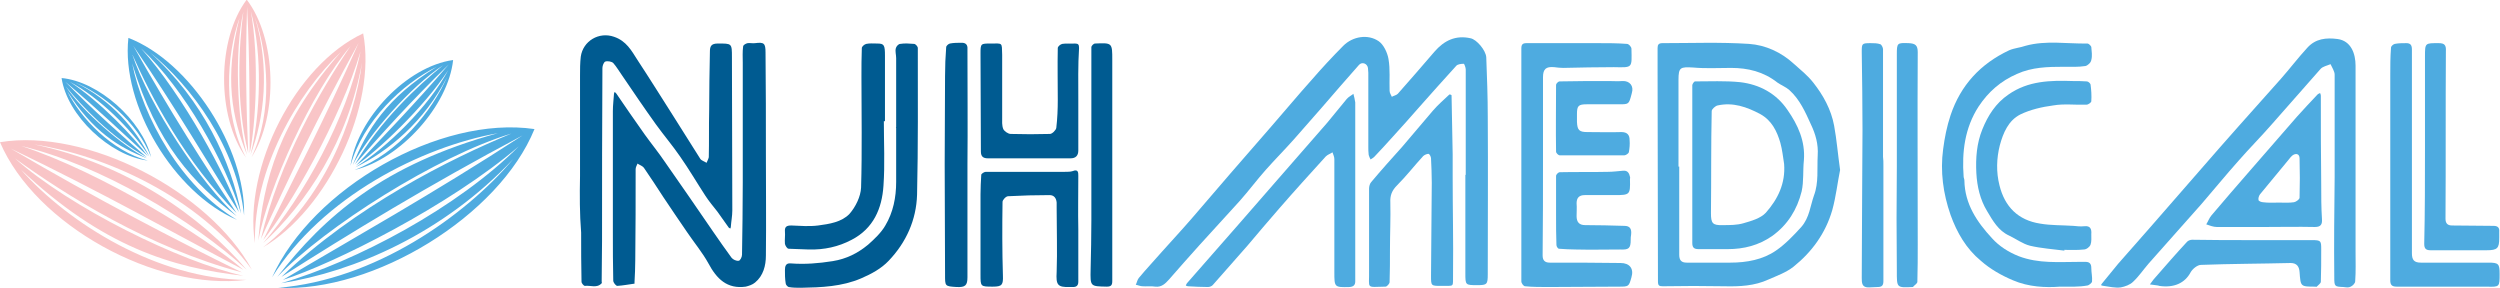<svg id="brand_logo" viewBox="0 0 278 32" fill="none" xmlns="http://www.w3.org/2000/svg">
    <g>
        <path id="Vector" d="M85.168 17.189C85.168 20.944 85.21 24.699 85.168 28.412C85.168 29.538 84.878 30.665 83.965 31.416C83.674 31.666 83.259 31.791 82.927 31.875C80.852 32.167 79.689 30.999 78.776 29.288C78.112 28.078 77.199 26.994 76.411 25.825C75.539 24.532 74.626 23.239 73.754 21.904C73.049 20.819 72.343 19.734 71.596 18.649C71.43 18.441 71.139 18.357 70.89 18.19C70.807 18.399 70.683 18.608 70.683 18.816C70.683 22.196 70.683 25.575 70.641 28.954C70.641 29.747 70.6 30.581 70.558 31.374C70.558 31.416 70.558 31.541 70.558 31.541C69.936 31.625 69.272 31.75 68.649 31.791C68.483 31.791 68.193 31.416 68.193 31.207C68.151 29.413 68.151 27.619 68.151 25.784C68.151 21.319 68.151 16.855 68.151 12.349C68.151 11.724 68.234 11.056 68.276 10.43C68.276 10.347 68.317 10.305 68.359 10.222C68.4 10.263 68.483 10.347 68.525 10.389C69.562 11.89 70.6 13.434 71.679 14.936C72.426 15.979 73.215 16.939 73.92 17.982C75.746 20.569 77.531 23.197 79.316 25.784C79.98 26.743 80.644 27.703 81.35 28.662C81.516 28.871 81.889 29.038 82.138 28.996C82.304 28.996 82.512 28.579 82.512 28.329C82.553 25.658 82.595 22.988 82.595 20.318C82.595 15.854 82.595 11.39 82.595 6.967C82.595 6.383 82.553 5.758 82.636 5.173C82.636 5.007 82.927 4.84 83.134 4.798C83.383 4.756 83.674 4.84 83.965 4.798C84.961 4.673 85.127 4.798 85.127 5.841C85.168 9.638 85.168 13.434 85.168 17.189Z" fill="#005B91"/>
        <path id="Vector_2" d="M269.658 16.48C269.658 13.1 269.658 9.679 269.658 6.3C269.658 4.756 269.658 4.798 271.193 4.798C271.816 4.798 272.023 5.007 271.982 5.674C271.94 11.89 271.982 18.107 271.94 24.323C271.94 24.866 272.189 25.074 272.687 25.074C274.223 25.074 275.759 25.116 277.294 25.116C277.751 25.116 277.958 25.325 277.917 25.784C277.917 25.992 277.917 26.201 277.917 26.451C277.917 27.619 277.709 27.828 276.506 27.828C274.431 27.828 272.355 27.828 270.28 27.828C269.782 27.828 269.574 27.661 269.574 27.119C269.658 23.572 269.658 20.026 269.658 16.48Z" fill="#4EABE0"/>
        <path id="Vector_3" d="M177.434 17.273C176.105 17.273 174.777 17.273 173.449 17.273C173.283 17.273 173.034 17.022 173.034 16.855C172.993 14.394 173.034 11.89 173.034 9.429C173.034 9.304 173.283 9.053 173.408 9.053C175.234 9.012 177.06 9.012 178.886 9.012C179.384 9.012 179.882 9.053 180.422 9.012C181.211 8.97 181.709 9.554 181.46 10.347C181.46 10.389 181.418 10.472 181.418 10.514C181.128 11.598 181.128 11.598 180.007 11.598C178.803 11.598 177.6 11.598 176.437 11.598C175.524 11.598 175.358 11.765 175.358 12.683C175.358 12.975 175.358 13.267 175.358 13.559C175.4 14.477 175.607 14.686 176.52 14.686C177.766 14.686 179.052 14.727 180.297 14.686C180.961 14.686 181.211 15.02 181.211 15.562C181.252 16.021 181.211 16.48 181.127 16.939C181.086 17.064 180.795 17.273 180.629 17.273C179.592 17.273 178.513 17.273 177.434 17.273Z" fill="#4EABE0"/>
        <path id="Vector_4" d="M64.499 19.567C64.499 15.854 64.499 12.141 64.499 8.428C64.499 7.718 64.499 7.009 64.582 6.3C64.831 4.548 66.615 3.505 68.276 4.089C69.645 4.548 70.226 5.632 70.89 6.675C72.26 8.761 73.588 10.889 74.916 12.975C75.912 14.519 76.867 16.104 77.863 17.648C77.988 17.857 78.32 17.94 78.569 18.107C78.652 17.898 78.776 17.69 78.818 17.481C78.859 15.771 78.818 14.06 78.859 12.308C78.859 10.097 78.901 7.885 78.942 5.716C78.942 5.132 79.108 4.84 79.814 4.84C81.391 4.84 81.391 4.798 81.391 6.383C81.391 12.057 81.433 17.731 81.433 23.405C81.433 24.031 81.308 24.615 81.267 25.241C81.267 25.283 81.225 25.366 81.225 25.408C81.142 25.366 81.059 25.366 81.018 25.283C80.603 24.699 80.188 24.115 79.772 23.531C79.316 22.947 78.818 22.363 78.444 21.778C77.49 20.318 76.618 18.816 75.622 17.398C74.792 16.188 73.796 15.02 72.924 13.81C71.638 12.016 70.392 10.18 69.147 8.344C68.815 7.885 68.566 7.426 68.193 7.009C68.027 6.842 67.57 6.759 67.321 6.842C67.155 6.884 66.989 7.301 66.989 7.552C66.947 13.976 66.947 20.402 66.947 26.827C66.947 28.329 66.906 29.831 66.906 31.291C66.906 31.374 66.947 31.458 66.906 31.499C66.366 32.084 65.661 31.708 65.038 31.791C64.914 31.791 64.665 31.499 64.665 31.332C64.623 29.497 64.623 27.703 64.623 25.867C64.457 23.823 64.457 21.695 64.499 19.567Z" fill="#005B91"/>
        <path id="Vector_5" d="M99.653 14.143C99.653 11.598 99.653 9.012 99.653 6.467C99.653 6.091 99.529 5.716 99.612 5.382C99.653 5.173 99.902 4.881 100.11 4.881C100.608 4.798 101.106 4.84 101.646 4.881C101.812 4.881 102.061 5.173 102.061 5.34C102.061 10.764 102.102 16.23 101.978 21.653C101.895 24.448 100.774 26.952 98.823 28.996C97.993 29.872 96.914 30.456 95.752 30.957C93.594 31.875 91.352 31.958 89.07 32C88.613 32 88.156 32 87.7 31.917C87.575 31.875 87.368 31.666 87.368 31.499C87.285 30.999 87.285 30.498 87.285 30.039C87.285 29.622 87.368 29.246 87.907 29.288C89.485 29.413 91.02 29.288 92.597 29.038C94.133 28.788 95.378 28.162 96.54 27.202C97.246 26.576 97.993 25.867 98.45 25.074C99.321 23.614 99.653 21.945 99.653 20.235C99.653 18.232 99.653 16.23 99.653 14.227C99.612 14.143 99.612 14.143 99.653 14.143Z" fill="#005B91"/>
        <path id="Vector_6" d="M119.908 11.056C119.908 12.934 119.908 14.853 119.908 16.73C119.908 17.314 119.617 17.606 119.036 17.606C115.965 17.606 112.893 17.606 109.864 17.606C109.365 17.606 109.075 17.439 109.075 16.855C109.075 13.226 109.033 9.596 109.033 5.924C109.033 4.84 109.075 4.84 110.154 4.84C111.524 4.84 111.399 4.673 111.441 6.091C111.441 8.386 111.441 10.722 111.441 13.017C111.441 13.476 111.399 13.935 111.565 14.352C111.69 14.602 112.105 14.894 112.395 14.894C113.848 14.936 115.301 14.936 116.753 14.894C117.002 14.894 117.417 14.477 117.459 14.227C117.583 13.184 117.625 12.141 117.625 11.098C117.625 9.179 117.583 7.259 117.625 5.34C117.625 5.173 117.915 4.923 118.123 4.881C118.58 4.798 119.078 4.881 119.534 4.84C119.908 4.84 119.991 4.965 119.991 5.34C119.866 7.259 119.908 9.179 119.908 11.056Z" fill="#005B91"/>
        <path id="Vector_7" d="M119.908 25.491C119.908 27.452 119.908 29.372 119.908 31.332C119.908 31.75 119.7 31.917 119.327 31.917C119.202 31.917 119.078 31.917 118.953 31.917C117.583 31.958 117.417 31.666 117.5 30.248C117.583 27.911 117.5 25.533 117.5 23.197C117.5 22.988 117.5 22.78 117.5 22.529C117.459 22.029 117.21 21.695 116.712 21.695C115.176 21.695 113.64 21.737 112.105 21.82C111.856 21.82 111.482 22.237 111.482 22.446C111.441 25.158 111.441 27.911 111.524 30.623C111.565 31.666 111.441 31.875 110.403 31.875C109.033 31.875 109.033 31.875 109.033 30.54C109.033 27.578 109.033 24.615 109.033 21.611C109.033 20.902 109.075 20.151 109.116 19.442C109.116 19.317 109.448 19.108 109.615 19.108C112.561 19.108 115.508 19.108 118.414 19.108C118.704 19.108 119.036 19.108 119.285 19.025C119.908 18.774 119.908 19.192 119.908 19.567C119.908 21.528 119.866 23.489 119.908 25.491Z" fill="#005B91"/>
        <path id="Vector_8" d="M98.284 13.476C98.284 15.854 98.408 18.274 98.242 20.652C98.076 23.197 97.121 25.408 94.714 26.66C93.22 27.452 91.643 27.786 89.941 27.744C89.194 27.703 88.447 27.703 87.7 27.661C87.534 27.661 87.326 27.327 87.285 27.119C87.243 26.66 87.326 26.201 87.285 25.742C87.243 25.2 87.492 25.074 87.99 25.074C88.987 25.116 89.983 25.2 90.979 25.074C92.224 24.907 93.594 24.699 94.465 23.781C95.129 23.03 95.71 21.862 95.752 20.86C95.876 16.772 95.793 12.642 95.793 8.511C95.793 7.468 95.793 6.383 95.835 5.34C95.835 5.173 96.125 4.923 96.333 4.881C96.707 4.798 97.121 4.84 97.537 4.84C98.325 4.84 98.408 5.007 98.408 6.216C98.408 8.636 98.408 11.056 98.408 13.476H98.284Z" fill="#005B91"/>
        <path id="Vector_9" d="M107.581 18.316C107.581 22.488 107.581 26.66 107.581 30.832C107.581 31.75 107.332 31.958 106.377 31.917C105.049 31.833 105.09 31.833 105.09 30.498C105.09 26.409 105.049 22.321 105.049 18.232C105.049 14.978 105.09 11.682 105.09 8.428C105.09 7.385 105.132 6.3 105.215 5.257C105.215 5.09 105.464 4.881 105.63 4.84C106.045 4.756 106.502 4.756 106.958 4.756C107.373 4.756 107.622 4.965 107.581 5.465C107.581 9.763 107.622 14.06 107.581 18.316Z" fill="#005B91"/>
        <path id="Vector_10" d="M123.685 18.357C123.685 22.654 123.685 26.952 123.685 31.249C123.685 31.708 123.56 31.875 123.062 31.875C121.236 31.833 121.236 31.875 121.277 29.956C121.319 28.12 121.36 26.326 121.36 24.49C121.36 19.067 121.36 13.643 121.36 8.219C121.36 7.218 121.36 6.258 121.36 5.257C121.36 5.09 121.609 4.84 121.775 4.84C123.685 4.756 123.685 4.756 123.685 6.675C123.685 10.597 123.685 14.477 123.685 18.357Z" fill="#005B91"/>
        <path id="Vector_11" d="M162.99 19.442C162.99 15.52 162.99 11.64 162.99 7.718C162.99 7.51 162.824 7.093 162.782 7.093C162.492 7.093 162.118 7.134 161.952 7.301C160.541 8.845 159.171 10.389 157.802 11.932C156.847 13.017 155.893 14.102 154.896 15.186C154.232 15.937 153.527 16.688 152.821 17.439C152.697 17.564 152.531 17.648 152.406 17.731C152.323 17.564 152.24 17.398 152.199 17.231C152.157 16.939 152.157 16.605 152.157 16.313C152.157 13.559 152.157 10.806 152.157 8.094C152.157 7.927 152.116 7.718 152.116 7.551C152.033 7.051 151.451 6.842 151.119 7.218C149.75 8.761 148.38 10.347 147.01 11.932C145.973 13.1 144.935 14.31 143.898 15.479C142.86 16.647 141.781 17.731 140.743 18.9C139.747 20.026 138.876 21.194 137.879 22.321C136.385 23.99 134.85 25.617 133.355 27.285C132.235 28.537 131.114 29.789 129.993 31.082C129.578 31.541 129.163 31.958 128.458 31.875C128.001 31.791 127.503 31.875 127.047 31.833C126.798 31.833 126.549 31.708 126.299 31.666C126.424 31.416 126.466 31.124 126.632 30.915C127.462 29.914 128.333 28.996 129.205 27.995C130.325 26.743 131.488 25.491 132.567 24.24C133.978 22.613 135.389 20.944 136.8 19.317C138.336 17.564 139.872 15.771 141.407 14.018C142.901 12.308 144.354 10.555 145.89 8.845C147.01 7.551 148.173 6.3 149.376 5.09C150.414 4.047 152.116 3.755 153.319 4.589C153.859 4.965 154.274 5.841 154.398 6.55C154.606 7.718 154.481 8.928 154.523 10.097C154.523 10.347 154.689 10.555 154.772 10.764C154.979 10.639 155.27 10.597 155.436 10.43C156.806 8.887 158.175 7.301 159.503 5.758C160.583 4.506 161.869 3.88 163.529 4.256C164.193 4.381 165.231 5.591 165.273 6.383C165.356 8.595 165.439 10.764 165.439 12.975C165.48 18.816 165.439 24.657 165.439 30.498C165.439 31.625 165.356 31.708 164.277 31.708C162.948 31.708 162.948 31.708 162.948 30.373V19.442H162.99Z" fill="#4EABE0"/>
        <path id="Vector_12" d="M204.619 18.9C204.329 20.318 204.163 21.862 203.748 23.364C203.001 25.951 201.465 28.037 199.431 29.664C198.643 30.289 197.605 30.665 196.65 31.082C195.115 31.791 193.454 31.875 191.753 31.833C189.47 31.791 187.187 31.791 184.904 31.833C184.489 31.833 184.365 31.75 184.365 31.291C184.365 23.447 184.323 15.645 184.323 7.802C184.323 6.967 184.323 6.175 184.323 5.34C184.323 4.965 184.448 4.798 184.863 4.798C188.059 4.798 191.296 4.673 194.492 4.881C196.318 5.007 198.062 5.799 199.473 7.093C200.22 7.76 201.008 8.386 201.631 9.179C202.752 10.597 203.623 12.182 203.955 13.976C204.246 15.562 204.37 17.147 204.619 18.9ZM186.731 18.524C186.731 21.778 186.731 25.074 186.731 28.329C186.731 28.954 186.98 29.205 187.561 29.205C189.179 29.205 190.798 29.205 192.417 29.205C194.243 29.205 196.028 28.871 197.48 27.87C198.518 27.16 199.431 26.201 200.303 25.241C201.216 24.198 201.299 22.905 201.714 21.737C202.253 20.318 202.046 18.774 202.129 17.273C202.212 16.021 201.88 14.894 201.382 13.851C200.759 12.475 200.137 11.056 198.975 10.013C198.601 9.679 198.062 9.471 197.646 9.179C196.111 7.969 194.368 7.552 192.5 7.552C191.089 7.552 189.678 7.635 188.308 7.51C186.855 7.426 186.648 7.468 186.648 8.887V18.524H186.731Z" fill="#4EABE0"/>
        <path id="Vector_13" d="M259.613 19.734C259.613 15.937 259.613 12.099 259.613 8.302C259.613 7.927 259.323 7.51 259.157 7.134C258.783 7.301 258.285 7.385 258.036 7.677C256.21 9.721 254.425 11.807 252.599 13.851C251.395 15.228 250.109 16.521 248.905 17.898C247.494 19.484 246.166 21.111 244.796 22.696C242.845 24.907 240.895 27.077 238.944 29.288C238.363 29.956 237.865 30.707 237.201 31.332C236.869 31.666 236.288 31.875 235.831 31.958C235.208 32.042 234.544 31.875 233.922 31.791C233.839 31.791 233.714 31.75 233.631 31.708C233.673 31.625 233.714 31.541 233.797 31.458C234.378 30.748 234.959 30.039 235.54 29.33C236.703 27.995 237.865 26.701 239.027 25.366C240.895 23.239 242.762 21.069 244.63 18.941C246.083 17.273 247.535 15.604 248.988 13.976C250.524 12.224 252.101 10.514 253.637 8.761C254.633 7.635 255.546 6.425 256.583 5.299C257.497 4.297 258.659 4.172 259.945 4.339C261.44 4.548 261.938 5.966 261.938 7.301C261.938 14.185 261.938 21.069 261.938 27.953C261.938 29.079 261.979 30.164 261.896 31.291C261.896 31.499 261.606 31.791 261.398 31.875C261.19 32 260.9 31.958 260.609 31.917C259.613 31.875 259.572 31.875 259.572 30.832C259.53 27.119 259.572 23.405 259.613 19.734Z" fill="#4EABE0"/>
        <path id="Vector_14" d="M169.174 18.316C169.174 14.018 169.174 9.679 169.174 5.382C169.174 4.923 169.34 4.798 169.755 4.798C172.411 4.798 175.068 4.798 177.724 4.798C178.803 4.798 179.841 4.798 180.92 4.881C181.127 4.881 181.418 5.215 181.418 5.424C181.46 7.593 181.584 7.51 179.467 7.468C177.6 7.468 175.732 7.51 173.823 7.551C173.491 7.551 173.159 7.51 172.827 7.468C171.913 7.385 171.581 7.677 171.581 8.595C171.581 11.598 171.581 14.602 171.581 17.606C171.581 21.194 171.581 24.824 171.54 28.412C171.54 28.954 171.789 29.205 172.328 29.205C174.943 29.205 177.6 29.205 180.214 29.246C181.211 29.246 181.709 29.872 181.418 30.832C181.127 31.875 181.127 31.875 179.965 31.875C177.351 31.875 174.777 31.917 172.162 31.917C171.291 31.917 170.461 31.917 169.589 31.833C169.423 31.833 169.174 31.499 169.174 31.291C169.174 26.994 169.174 22.654 169.174 18.316Z" fill="#4EABE0"/>
        <path id="Vector_15" d="M229.066 31.875C227.489 32 225.579 31.917 223.836 31.166C222.549 30.623 221.304 29.914 220.267 28.996C218.648 27.661 217.61 25.867 216.905 23.906C216.075 21.528 215.743 19.067 216.075 16.605C216.241 15.312 216.49 14.06 216.905 12.808C218.025 9.471 220.225 7.093 223.421 5.591C224.002 5.34 224.666 5.299 225.247 5.09C227.53 4.464 229.854 4.881 232.137 4.84C232.262 4.84 232.511 5.09 232.552 5.215C232.594 5.716 232.677 6.216 232.552 6.675C232.511 6.967 232.137 7.301 231.888 7.343C231.099 7.468 230.311 7.426 229.481 7.426C227.696 7.426 225.953 7.468 224.293 8.219C222.466 9.012 221.097 10.222 220.018 11.849C218.482 14.227 218.15 16.897 218.357 19.651C218.357 19.776 218.44 19.901 218.44 20.068C218.482 22.696 219.852 24.699 221.512 26.493C222.3 27.369 223.338 28.037 224.5 28.495C226.7 29.33 228.941 29.121 231.182 29.121C231.431 29.121 231.681 29.121 231.93 29.121C232.345 29.121 232.552 29.33 232.552 29.789C232.552 30.289 232.677 30.79 232.635 31.291C232.635 31.458 232.262 31.75 232.096 31.75C231.182 31.917 230.311 31.875 229.066 31.875Z" fill="#4EABE0"/>
        <path id="Vector_16" d="M148.38 24.448C148.38 22.196 148.38 19.943 148.38 17.69C148.38 17.439 148.256 17.189 148.173 16.939C147.924 17.106 147.633 17.189 147.426 17.398C145.682 19.317 143.939 21.236 142.237 23.197C141.034 24.574 139.872 25.95 138.709 27.327C137.423 28.788 136.136 30.248 134.849 31.708C134.725 31.833 134.517 31.917 134.31 31.917C133.563 31.917 132.857 31.875 132.11 31.833C132.027 31.833 131.944 31.791 131.861 31.75C131.903 31.666 131.944 31.541 131.986 31.499C133.936 29.288 135.887 27.035 137.838 24.824C139.208 23.239 140.577 21.695 141.947 20.11C143.815 17.94 145.724 15.812 147.592 13.643C148.339 12.767 149.003 11.89 149.75 11.014C149.957 10.764 150.248 10.639 150.497 10.43C150.58 10.764 150.663 11.056 150.704 11.39C150.704 12.85 150.704 14.352 150.704 15.812C150.704 19.984 150.704 24.198 150.704 28.37C150.704 29.33 150.704 30.289 150.704 31.291C150.704 31.708 150.497 31.875 150.082 31.917C148.38 31.958 148.38 31.958 148.38 30.248V24.448Z" fill="#4EABE0"/>
        <path id="Vector_17" d="M152.24 27.703C152.24 25.45 152.24 23.239 152.24 20.986C152.24 20.735 152.323 20.402 152.489 20.235C153.61 18.9 154.772 17.606 155.934 16.313C157.096 14.978 158.175 13.643 159.337 12.308C159.877 11.682 160.541 11.098 161.164 10.514C161.205 10.472 161.413 10.555 161.413 10.597C161.454 12.767 161.496 14.936 161.537 17.147C161.537 17.982 161.537 18.816 161.537 19.651C161.537 23.239 161.62 26.785 161.579 30.373C161.537 32.042 161.828 31.75 160.25 31.791C159.13 31.791 159.13 31.791 159.13 30.665C159.171 27.202 159.171 23.781 159.213 20.318C159.213 19.4 159.171 18.524 159.13 17.606C159.13 17.439 158.964 17.106 158.839 17.106C158.673 17.106 158.383 17.231 158.258 17.356C157.262 18.441 156.391 19.567 155.353 20.61C154.772 21.194 154.564 21.737 154.606 22.529C154.647 24.282 154.564 26.034 154.564 27.786C154.564 28.996 154.564 30.164 154.523 31.374C154.523 31.541 154.232 31.875 154.066 31.875C151.825 31.917 152.282 32.167 152.24 30.123C152.24 29.33 152.24 28.537 152.24 27.703C152.199 27.703 152.199 27.703 152.24 27.703Z" fill="#4EABE0"/>
        <path id="Vector_18" d="M265.798 19.692C265.798 15.937 265.798 12.182 265.798 8.386C265.798 7.343 265.798 6.342 265.881 5.299C265.881 5.132 266.13 4.923 266.296 4.881C266.711 4.798 267.167 4.798 267.582 4.798C268.039 4.798 268.205 5.007 268.205 5.507C268.205 13.059 268.205 20.61 268.205 28.162C268.205 28.913 268.454 29.205 269.201 29.205C271.691 29.205 274.223 29.205 276.713 29.205C277.834 29.205 277.958 29.33 277.958 30.456C277.958 31.917 277.958 31.917 276.506 31.875C273.185 31.875 269.824 31.875 266.503 31.875C265.964 31.875 265.798 31.666 265.798 31.166C265.798 27.369 265.798 23.531 265.798 19.692Z" fill="#4EABE0"/>
        <path id="Vector_19" d="M251.893 25.241C250.109 25.241 248.283 25.241 246.498 25.241C246.124 25.241 245.709 25.074 245.336 24.949C245.543 24.615 245.668 24.24 245.917 23.948C247.328 22.279 248.739 20.652 250.192 18.983C251.935 16.98 253.678 14.978 255.421 12.975C256.168 12.141 256.916 11.348 257.704 10.514C257.787 10.43 257.912 10.389 257.995 10.347C258.036 10.43 258.078 10.555 258.078 10.639C258.078 13.935 258.078 17.189 258.119 20.485C258.119 21.778 258.119 23.072 258.202 24.365C258.244 24.949 258.078 25.241 257.414 25.241C255.504 25.2 253.678 25.241 251.893 25.241ZM253.429 22.529C253.969 22.529 254.55 22.571 255.089 22.488C255.338 22.446 255.712 22.154 255.712 21.987C255.753 20.527 255.753 19.067 255.712 17.606C255.712 17.106 255.297 16.98 254.882 17.314C254.757 17.439 254.633 17.564 254.55 17.69C253.471 18.983 252.391 20.318 251.312 21.611C251.188 21.778 251.105 22.029 251.146 22.237C251.146 22.362 251.478 22.488 251.644 22.488C252.225 22.571 252.807 22.529 253.429 22.529Z" fill="#4EABE0"/>
        <path id="Vector_20" d="M229.564 27.87C228.277 27.703 226.99 27.619 225.745 27.327C224.915 27.119 224.21 26.576 223.421 26.201C222.217 25.658 221.595 24.532 220.972 23.489C220.184 22.196 219.852 20.735 219.769 19.233C219.686 17.564 219.81 15.937 220.433 14.394C221.055 12.85 221.927 11.473 223.338 10.514C225.538 8.97 228.028 8.928 230.518 9.012C231.016 9.012 231.514 9.012 232.054 9.053C232.22 9.053 232.428 9.262 232.469 9.387C232.552 10.013 232.594 10.639 232.552 11.265C232.552 11.39 232.22 11.64 232.013 11.64C230.767 11.682 229.522 11.515 228.319 11.724C227.073 11.89 225.787 12.182 224.666 12.725C223.338 13.392 222.757 14.769 222.383 16.146C222.01 17.606 221.968 19.15 222.342 20.61C222.923 22.988 224.417 24.49 226.866 24.866C228.07 25.074 229.315 25.033 230.56 25.116C230.975 25.158 231.348 25.2 231.764 25.158C232.469 25.074 232.594 25.491 232.552 26.034C232.552 26.409 232.594 26.868 232.469 27.202C232.386 27.452 232.013 27.744 231.722 27.744C230.975 27.828 230.228 27.786 229.522 27.786C229.564 27.786 229.564 27.828 229.564 27.87Z" fill="#4EABE0"/>
        <path id="Vector_21" d="M209.434 18.399C209.434 22.696 209.434 26.952 209.434 31.249C209.434 31.75 209.268 31.917 208.77 31.917C208.479 31.917 208.147 31.958 207.857 31.958C207.027 32 207.027 31.458 207.027 30.873C207.027 27.953 207.068 25.033 207.068 22.112C207.068 19.567 207.11 16.98 207.11 14.435C207.11 11.557 207.068 8.678 207.027 5.799C207.027 4.84 207.027 4.798 208.023 4.798C208.396 4.798 208.77 4.798 209.102 4.923C209.226 4.965 209.392 5.299 209.392 5.465C209.392 9.471 209.392 13.434 209.392 17.439C209.434 17.731 209.434 18.065 209.434 18.399Z" fill="#4EABE0"/>
        <path id="Vector_22" d="M210.928 18.482C210.928 14.352 210.928 10.18 210.928 6.05C210.928 4.756 210.97 4.756 212.256 4.798C212.962 4.84 213.252 5.007 213.252 5.799C213.211 12.934 213.252 20.026 213.252 27.16C213.252 28.537 213.252 29.914 213.211 31.332C213.211 31.541 212.879 31.708 212.713 31.917H212.671C210.887 32 210.928 32 210.928 30.123C210.887 26.242 210.887 22.363 210.928 18.482Z" fill="#4EABE0"/>
        <path id="Vector_23" d="M250.482 26.701C252.682 26.701 254.882 26.701 257.082 26.701C258.119 26.701 258.119 26.785 258.119 27.786C258.119 28.954 258.119 30.164 258.078 31.332C258.078 31.499 257.787 31.708 257.621 31.875C257.58 31.917 257.497 31.875 257.455 31.875C255.795 31.875 255.836 31.875 255.712 30.248C255.67 29.664 255.421 29.246 254.716 29.246C251.395 29.33 248.075 29.33 244.755 29.455C244.34 29.455 243.8 29.914 243.592 30.289C242.97 31.458 241.766 32.042 240.106 31.791C240.065 31.791 240.023 31.75 239.982 31.75C239.691 31.708 239.359 31.666 239.068 31.625C239.276 31.374 239.442 31.082 239.691 30.832C240.853 29.497 242.015 28.162 243.219 26.868C243.343 26.743 243.592 26.66 243.758 26.66C245.958 26.701 248.241 26.701 250.482 26.701Z" fill="#4EABE0"/>
        <path id="Vector_24" d="M173.034 23.948C173.034 22.488 173.034 21.027 173.034 19.567C173.034 19.4 173.283 19.15 173.449 19.15C175.234 19.108 177.019 19.15 178.803 19.108C179.384 19.108 179.924 19.025 180.505 18.983C181.003 18.941 181.169 19.275 181.252 19.651C181.294 19.734 181.252 19.817 181.252 19.943C181.294 21.653 181.252 21.695 179.55 21.695C178.43 21.695 177.351 21.695 176.23 21.695C175.607 21.695 175.317 21.987 175.317 22.613C175.358 23.072 175.317 23.572 175.317 24.031C175.317 24.699 175.607 25.033 176.271 25.033C177.724 25.033 179.177 25.074 180.629 25.116C181.252 25.116 181.46 25.45 181.377 26.117C181.335 26.284 181.335 26.493 181.335 26.66C181.335 27.619 181.127 27.786 180.173 27.744C178.513 27.744 176.853 27.786 175.234 27.744C174.611 27.744 173.989 27.703 173.366 27.661C173.242 27.661 173.076 27.411 173.076 27.244C173.034 26.201 173.034 25.074 173.034 23.948Z" fill="#4EABE0"/>
        <path id="Vector_25" d="M198.767 12.224C197.522 10.389 195.654 9.387 193.496 9.137C191.836 8.97 190.134 9.053 188.474 9.053C188.391 9.053 188.183 9.345 188.183 9.471C188.183 12.141 188.183 14.853 188.183 17.523C188.183 20.694 188.183 23.864 188.183 27.035C188.183 27.578 188.432 27.703 188.889 27.703C189.968 27.703 191.047 27.703 192.126 27.703C193.911 27.703 195.571 27.285 197.065 26.242C198.809 24.991 199.846 23.28 200.344 21.278C200.593 20.151 200.469 18.983 200.593 17.815C200.759 15.687 199.929 13.893 198.767 12.224ZM196.36 23.656C195.779 24.282 194.741 24.574 193.87 24.824C193.164 25.033 192.375 25.033 191.587 25.033C190.425 25.074 190.259 24.824 190.259 23.698C190.3 19.901 190.259 16.146 190.342 12.349C190.342 12.141 190.757 11.765 191.006 11.724C192.707 11.348 194.243 11.89 195.737 12.683C197.024 13.392 197.605 14.602 197.979 15.896C198.186 16.647 198.269 17.439 198.394 18.232C198.56 20.402 197.688 22.154 196.36 23.656Z" fill="#4EABE0"/>
        <path id="Vector_26" d="M30.257 30.832C35.819 21.904 46.901 16.313 55.368 14.811C42.584 18.316 36.068 24.073 30.838 30.79C36.192 25.2 48.602 17.356 56.862 14.853C50.096 17.648 39.471 22.947 31.295 30.79C38.89 25.951 47.565 20.652 58.107 15.061C48.104 21.57 39.264 26.493 31.461 31.124C37.105 29.33 50.013 22.863 57.692 16.271C50.926 23.072 39.596 29.079 31.253 31.499C39.43 30.206 49.308 25.951 57.069 17.69C51.674 24.073 41.629 31.124 30.963 32C41.546 32.542 55.492 24.031 59.435 14.352C48.893 12.808 34.74 20.944 30.257 30.832Z" fill="#4EABE0"/>
        <path id="Vector_27" d="M26.356 24.448C20.047 20.694 15.896 12.975 14.693 7.051C17.391 15.979 21.541 20.443 26.314 24.031C22.33 20.36 16.602 11.765 14.693 6.008C16.768 10.722 20.669 18.107 26.314 23.698C22.786 18.441 18.926 12.433 14.817 5.09C19.59 12.057 23.16 18.19 26.563 23.572C25.235 19.651 20.42 10.681 15.689 5.382C20.587 10.013 24.986 17.857 26.812 23.739C25.733 18.023 22.579 11.139 16.685 5.841C21.25 9.512 26.356 16.438 27.144 23.948C27.31 16.48 21.126 6.842 14.278 4.214C13.448 11.682 19.383 21.486 26.356 24.448Z" fill="#4EABE0"/>
        <path id="Vector_28" d="M38.973 18.441C40.343 13.476 44.784 9.304 48.561 7.426C43.041 10.848 40.758 14.477 39.222 18.357C40.965 14.978 45.697 9.596 49.266 7.259C46.486 9.512 42.211 13.476 39.471 18.274C42.377 14.936 45.697 11.265 49.889 7.176C46.071 11.64 42.626 15.145 39.596 18.399C42.003 16.772 47.15 11.932 49.847 7.802C47.606 11.932 43.124 16.313 39.513 18.608C43.165 16.855 47.233 13.476 49.723 8.553C48.063 12.308 44.327 17.022 39.43 18.9C44.493 17.69 49.847 11.765 50.387 6.675C45.24 7.385 39.72 13.184 38.973 18.441Z" fill="#4EABE0"/>
        <path id="Vector_29" d="M16.436 17.857C12.41 16.772 9.007 13.184 7.471 10.138C10.293 14.602 13.199 16.396 16.353 17.606C13.614 16.23 9.214 12.433 7.305 9.596C9.131 11.849 12.368 15.27 16.311 17.481C13.614 15.145 10.584 12.475 7.263 9.095C10.874 12.141 13.78 14.936 16.436 17.356C15.066 15.437 11.123 11.265 7.761 9.095C11.123 10.889 14.693 14.477 16.602 17.398C15.149 14.435 12.41 11.139 8.384 9.179C11.414 10.472 15.232 13.476 16.809 17.481C15.772 13.351 10.957 9.053 6.848 8.678C7.471 12.85 12.203 17.314 16.436 17.857Z" fill="#4EABE0"/>
        <path id="Vector_30" d="M28.348 27.035C28.182 18.816 33.079 10.347 37.935 5.757C31.046 13.518 29.261 20.11 28.721 26.743C29.842 20.777 34.615 10.305 38.973 5.132C35.736 9.888 31.046 17.898 29.012 26.576C31.917 20.11 35.362 12.975 39.886 4.756C36.109 13.309 32.415 20.318 29.261 26.701C32.166 23.113 37.852 13.309 40.094 5.716C38.6 13.059 33.743 21.862 29.261 27.035C34.034 22.654 38.724 15.645 40.26 6.926C39.471 13.434 35.86 22.362 29.261 27.494C36.441 23.28 41.92 11.724 40.384 3.713C32.872 7.218 27.061 18.608 28.348 27.035Z" fill="#F9C5C7"/>
        <path id="Vector_31" d="M27.352 17.523C24.778 12.683 25.152 6.175 26.646 1.961C24.903 8.678 25.816 13.142 27.476 17.231C26.356 13.351 26.065 5.674 27.061 1.293C26.563 5.09 26.19 11.306 27.601 17.022C27.393 12.308 27.269 7.009 27.476 0.751C27.808 7.009 27.725 12.266 27.767 17.022C28.431 14.018 28.846 6.467 27.891 1.252C29.219 6.091 28.97 12.808 27.85 17.231C29.386 13.184 30.049 7.593 28.348 1.919C29.8 6.008 30.382 12.433 27.974 17.481C30.963 12.808 30.755 4.297 27.435 -0.042C24.114 4.381 24.073 12.934 27.352 17.523Z" fill="#F9C5C7"/>
        <path id="Vector_32" d="M27.393 31.124C17.598 31.04 7.678 24.907 2.324 18.858C11.372 27.411 19.175 29.789 27.061 30.665C20.005 29.121 7.72 23.03 1.66 17.606C7.222 21.653 16.643 27.578 26.895 30.289C19.3 26.576 10.874 22.196 1.204 16.521C11.289 21.361 19.549 26.034 27.061 29.997C22.869 26.368 11.372 19.192 2.366 16.23C11.082 18.316 21.416 24.448 27.435 29.997C22.371 24.073 14.153 18.232 3.818 16.063C11.538 17.231 22.081 21.82 28.016 29.997C23.243 21.236 9.629 14.227 0 15.812C3.943 25.033 17.349 32.376 27.393 31.124Z" fill="#F9C5C7"/>
    </g>
</svg>
